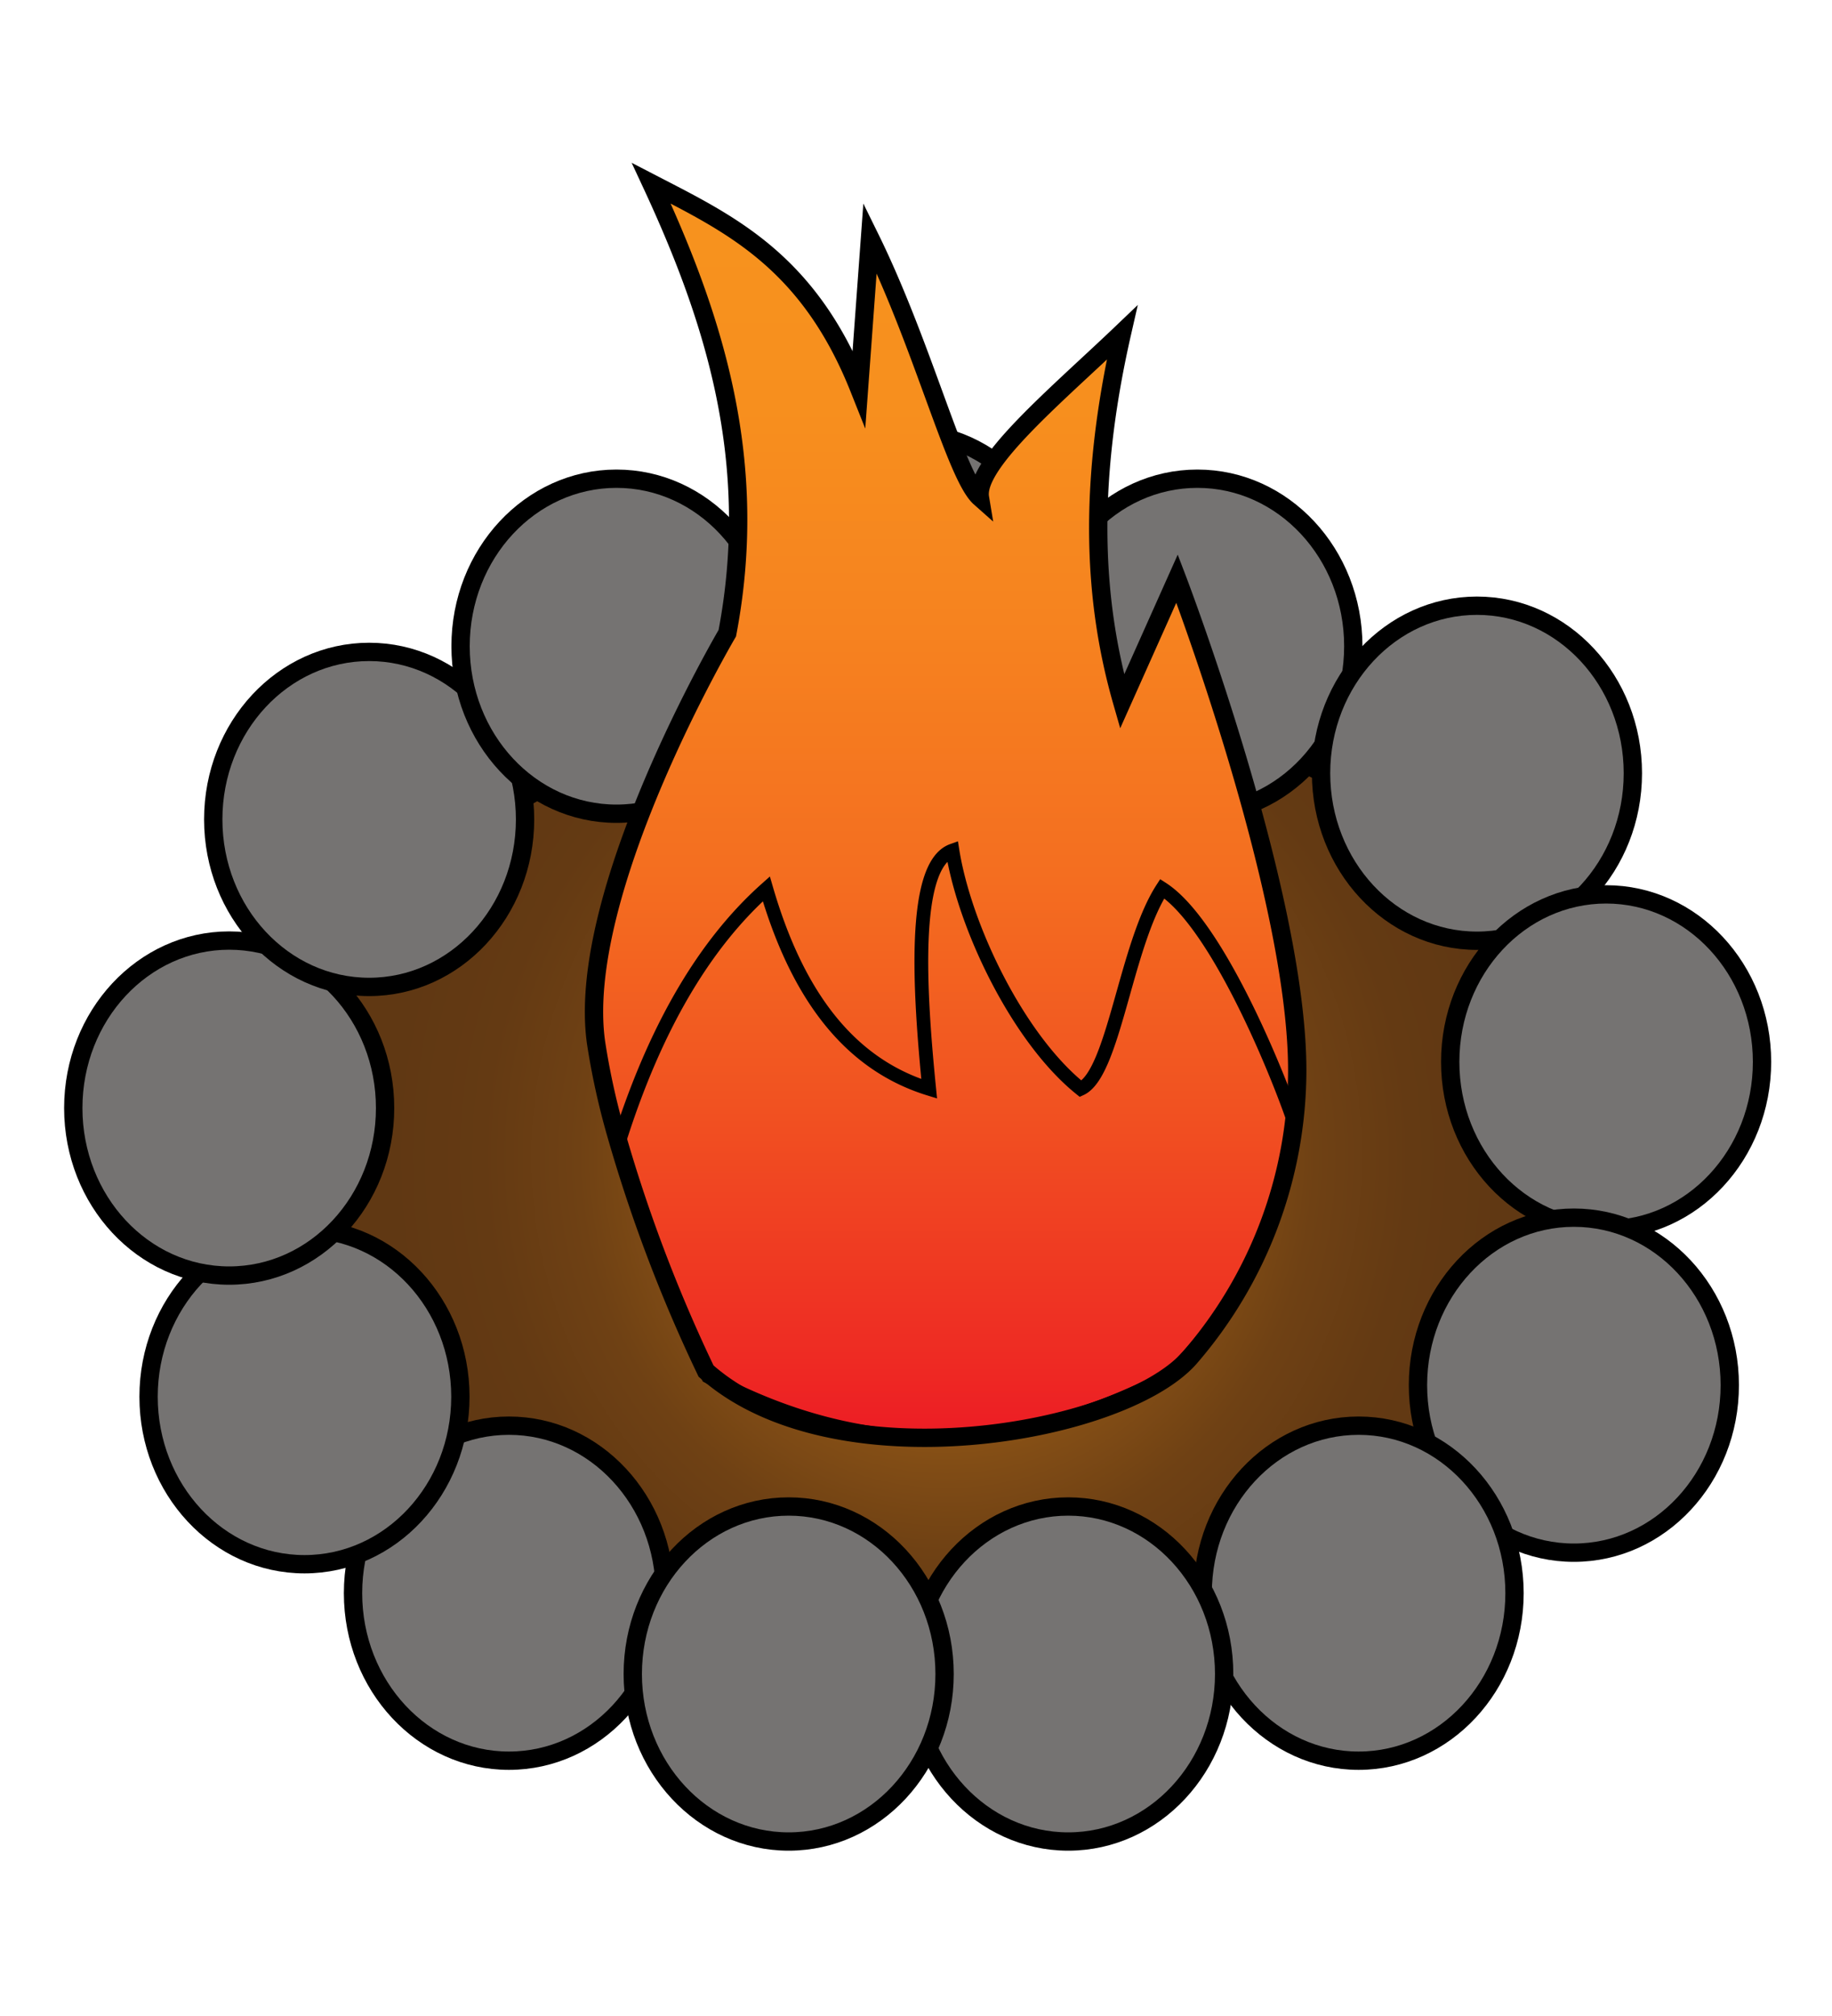 <svg id="Layer_1" data-name="Layer 1" xmlns="http://www.w3.org/2000/svg" xmlns:xlink="http://www.w3.org/1999/xlink" width="100" height="110" viewBox="0 -5 100 110">
  <defs>
    <radialGradient id="radial-gradient" cx="1.04" cy="47.29" r="32.03" gradientTransform="translate(50.69 9.87) scale(0.95 1.02)" gradientUnits="userSpaceOnUse">
      <stop offset="0" stop-color="#f7931e"/>
      <stop offset="0.05" stop-color="#e98a1d"/>
      <stop offset="0.2" stop-color="#bf711a"/>
      <stop offset="0.35" stop-color="#9d5d17"/>
      <stop offset="0.51" stop-color="#824d15"/>
      <stop offset="0.66" stop-color="#6f4114"/>
      <stop offset="0.83" stop-color="#643a13"/>
      <stop offset="1" stop-color="#603813"/>
    </radialGradient>
    <linearGradient id="linear-gradient" x1="51.6" y1="73.45" x2="51.6" y2="4.95" gradientUnits="userSpaceOnUse">
      <stop offset="0" stop-color="#ed1c24"/>
      <stop offset="0.07" stop-color="#ee2c23"/>
      <stop offset="0.26" stop-color="#f15121"/>
      <stop offset="0.45" stop-color="#f46e20"/>
      <stop offset="0.64" stop-color="#f6821f"/>
      <stop offset="0.82" stop-color="#f78f1e"/>
      <stop offset="1" stop-color="#f7931e"/>
    </linearGradient>
  </defs>
  <title>native_1</title>
  <ellipse cx="51.68" cy="58.17" rx="35.92" ry="25.59" stroke="#000" stroke-miterlimit="10" fill="url(#radial-gradient)"/>
  <g>
    <ellipse cx="27.78" cy="81.93" rx="8.51" ry="9.14" fill="#757372" stroke="#000" stroke-miterlimit="10"/>
    <ellipse cx="16.62" cy="71.21" rx="8.51" ry="9.14" fill="#757372" stroke="#000" stroke-miterlimit="10"/>
    <ellipse cx="12.51" cy="55.46" rx="8.51" ry="9.14" fill="#757372" stroke="#000" stroke-miterlimit="10"/>
    <ellipse cx="20.15" cy="39.71" rx="8.51" ry="9.14" fill="#757372" stroke="#000" stroke-miterlimit="10"/>
    <ellipse cx="33.65" cy="30.26" rx="8.51" ry="9.14" fill="#757372" stroke="#000" stroke-miterlimit="10"/>
    <ellipse cx="49.5" cy="27.74" rx="8.51" ry="9.14" fill="#757372" stroke="#000" stroke-miterlimit="10"/>
    <ellipse cx="65.36" cy="30.26" rx="8.51" ry="9.14" fill="#757372" stroke="#000" stroke-miterlimit="10"/>
    <ellipse cx="80.62" cy="37.19" rx="8.51" ry="9.14" fill="#757372" stroke="#000" stroke-miterlimit="10"/>
    <ellipse cx="87.67" cy="52.94" rx="8.51" ry="9.14" fill="#757372" stroke="#000" stroke-miterlimit="10"/>
    <ellipse cx="85.91" cy="70.58" rx="8.51" ry="9.14" fill="#757372" stroke="#000" stroke-miterlimit="10"/>
    <ellipse cx="74.16" cy="81.93" rx="8.51" ry="9.14" fill="#757372" stroke="#000" stroke-miterlimit="10"/>
    <ellipse cx="58.31" cy="86.34" rx="8.51" ry="9.14" fill="#757372" stroke="#000" stroke-miterlimit="10"/>
    <ellipse cx="43.05" cy="86.34" rx="8.51" ry="9.14" fill="#757372" stroke="#000" stroke-miterlimit="10"/>
  </g>
  <path d="M38.54,69.81a82.7,82.7,0,0,1-5-13.26,39.87,39.87,0,0,1-1-4.63c-1.19-8.2,7.16-22.37,7.16-22.37C41.48,20.2,39,12.41,35.55,5c4.25,2.2,8.56,4.2,11.34,11.18l.6-8.2c2.9,5.89,4.68,13,6,14.17-.31-1.87,4.19-5.59,7.76-9-1.93,8.45-1.53,14.8,0,20.13l3-6.71s6.56,17.15,6.56,26.84A24,24,0,0,1,64.9,69.13C61.13,73.29,45.51,76,38.54,69.81Z" stroke="#000" stroke-miterlimit="10" fill="url(#linear-gradient)"/>
  <path d="M33.77,57.36a87.66,87.66,0,0,0,4.88,12.75c8.54,4.63,16.9,4.28,25.11,0a22.58,22.58,0,0,0,6.84-14c-1-2.91-4.24-10.74-7.16-12.62-2,3.09-2.64,10.09-4.45,10.92-3.41-2.74-6.33-8.8-7-13-2.24.8-1.8,7.7-1.27,13C46.15,53,43.43,49,41.83,43.5,38.45,46.51,35.74,51.09,33.77,57.36Z" fill="none" stroke="#000" stroke-miterlimit="10" stroke-width="0.75"/>
</svg>
